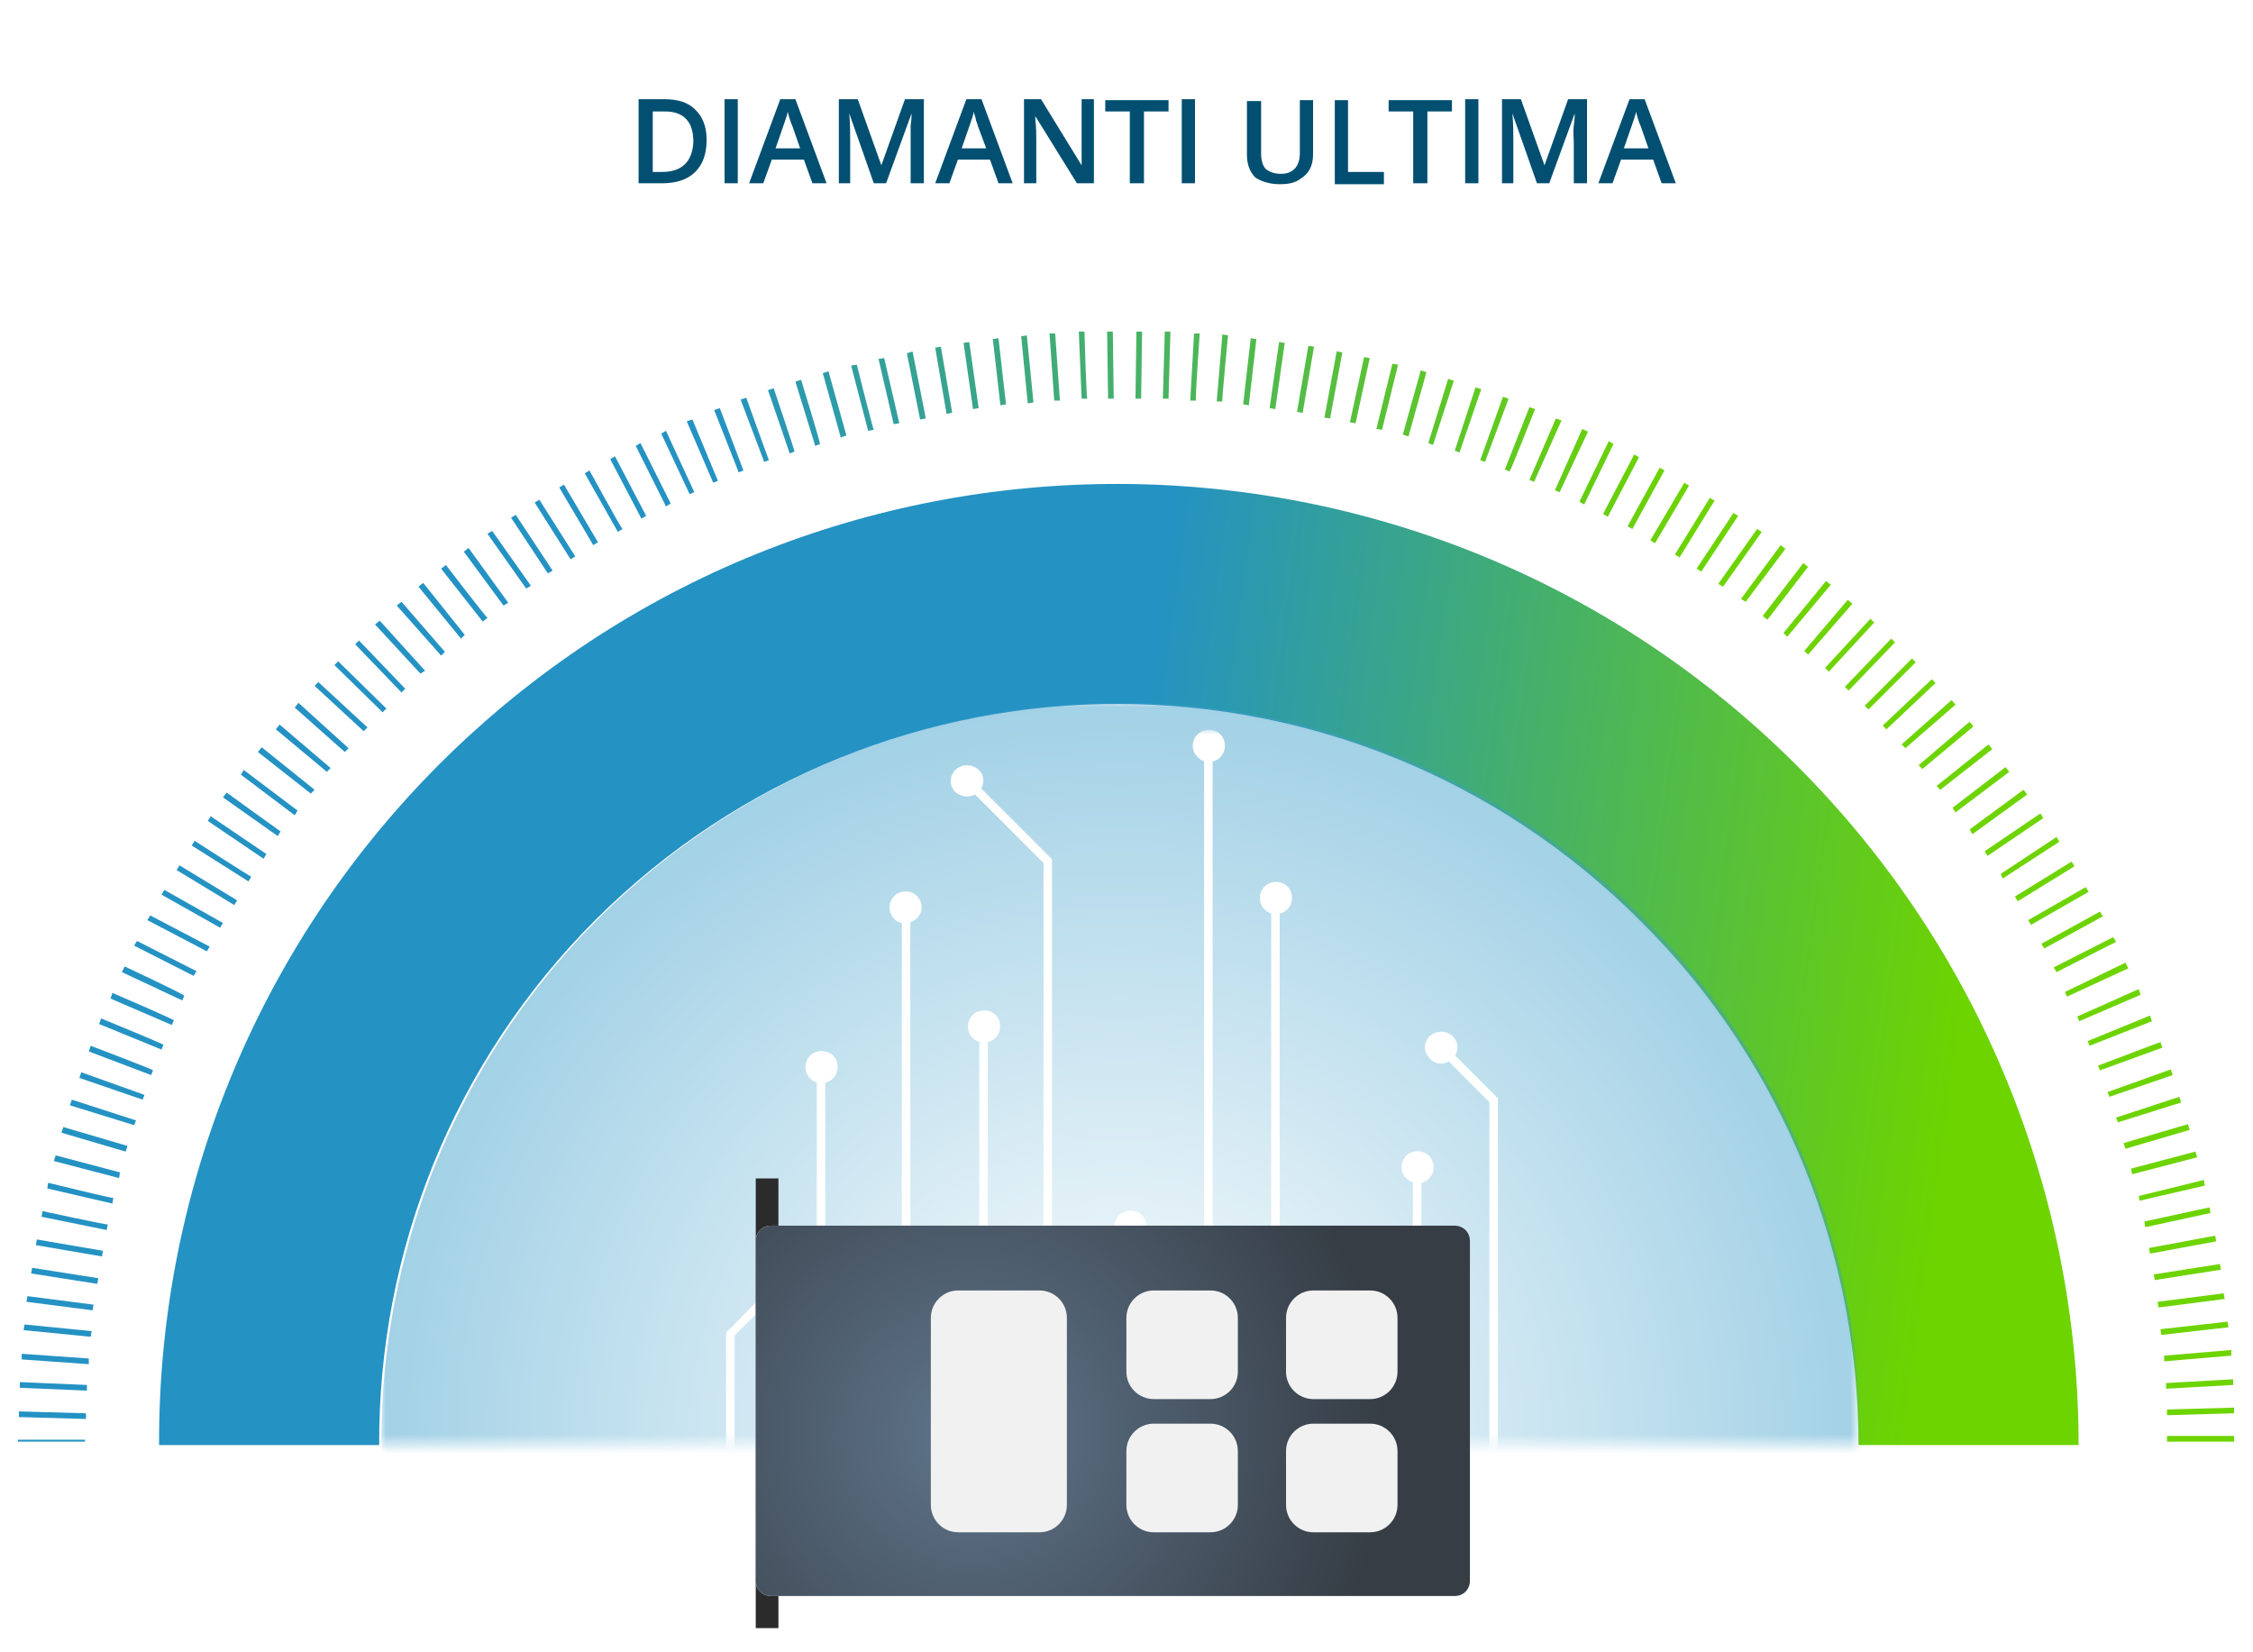 <?xml version="1.0" encoding="UTF-8"?> <!-- Generator: Adobe Illustrator 23.1.0, SVG Export Plug-In . SVG Version: 6.00 Build 0) --> <svg xmlns="http://www.w3.org/2000/svg" xmlns:xlink="http://www.w3.org/1999/xlink" version="1.1" id="Layer_1" x="0px" y="0px" viewBox="0 0 238.5 174.9" style="enable-background:new 0 0 238.5 174.9;" xml:space="preserve"> <style type="text/css"> .st0{fill:#024F71;} .st1{fill:url(#SVGID_1_);} .st2{fill:url(#SVGID_2_);} .st3{filter:url(#Adobe_OpacityMaskFilter);} .st4{fill-rule:evenodd;clip-rule:evenodd;fill:#FFFFFF;} .st5{opacity:0.686;mask:url(#vc6pfa417g_1_);fill-rule:evenodd;clip-rule:evenodd;fill:url(#SVGID_3_);enable-background:new ;} .st6{filter:url(#Adobe_OpacityMaskFilter_1_);} .st7{mask:url(#vc6pfa417g_2_);} .st8{fill-rule:evenodd;clip-rule:evenodd;fill:#2B2B2B;} .st9{fill-rule:evenodd;clip-rule:evenodd;fill:url(#SVGID_4_);} .st10{fill-rule:evenodd;clip-rule:evenodd;fill:#F1F1F1;} </style> <g> <path class="st0" d="M70.1,19.4c1.5,0,2.7-0.4,3.5-1.2c0.8-0.8,1.2-1.9,1.2-3.4c0-1.4-0.4-2.4-1.2-3.2c-0.8-0.8-1.9-1.1-3.3-1.1 h-2.7v8.9C67.6,19.4,70.1,19.4,70.1,19.4z M70.1,18.2h-1v-6.4h1.3c2,0,3,1.1,3,3.2C73.3,17.1,72.2,18.2,70.1,18.2z M78.1,19.4v-8.9 h-1.4v8.9H78.1z M80.8,19.4l0.9-2.5h3.4l0.9,2.5h1.5l-3.3-8.9h-1.6l-3.3,8.9H80.8L80.8,19.4z M84.7,15.7h-2.6l0.8-2.3 c0.2-0.6,0.4-1.1,0.5-1.6c0,0.2,0.1,0.4,0.2,0.8c0.1,0.3,0.2,0.6,0.3,0.8L84.7,15.7L84.7,15.7z M90,19.4v-4.3c0-1,0-2-0.1-3.1h0 l2.6,7.4h1.3l2.7-7.4h0c0,0.1,0,0.6-0.1,1.3c0,0.7,0,1.3,0,1.7v4.4h1.4v-8.9h-2l-2.5,7h0l-2.5-7h-2v8.9H90L90,19.4z M100.5,19.4 l0.9-2.5h3.4l0.9,2.5h1.5l-3.3-8.9h-1.6L99,19.4C99,19.4,100.5,19.4,100.5,19.4z M104.4,15.7h-2.6l0.8-2.3c0.2-0.6,0.4-1.1,0.5-1.6 c0,0.2,0.1,0.4,0.2,0.8l0,0.1c0.1,0.3,0.2,0.5,0.2,0.6L104.4,15.7z M109.7,19.4v-4.6c0-0.6,0-1.3-0.1-2.1l0-0.4h0l4.4,7.1h1.8v-8.9 h-1.3v4.6c0,0.3,0,0.8,0,1.4c0,0.6,0,0.9,0,1h0l-4.3-7h-1.8v8.9C108.3,19.4,109.7,19.4,109.7,19.4z M121.1,19.4v-7.6h2.6v-1.2h-6.7 v1.2h2.6v7.6H121.1z M126.5,19.4v-8.9h-1.4v8.9H126.5z M135.5,19.5c0.7,0,1.4-0.1,1.9-0.4c0.5-0.3,0.9-0.6,1.2-1.1 c0.3-0.5,0.4-1.1,0.4-1.7v-5.7h-1.4v5.6c0,1.4-0.7,2.2-2,2.2c-0.7,0-1.2-0.2-1.6-0.5c-0.3-0.3-0.5-0.9-0.5-1.6v-5.6H132v5.7 c0,1,0.3,1.8,0.9,2.4C133.5,19.2,134.4,19.5,135.5,19.5L135.5,19.5z M146.5,19.4v-1.2h-3.8v-7.6h-1.4v8.9H146.5L146.5,19.4z M151.1,19.4v-7.6h2.6v-1.2H147v1.2h2.6v7.6H151.1z M156.5,19.4v-8.9h-1.4v8.9H156.5z M160.2,19.4v-4.3c0-1,0-2-0.1-3.1h0l2.6,7.4 h1.3l2.7-7.4h0c0,0.1,0,0.6-0.1,1.3s0,1.3,0,1.7v4.4h1.4v-8.9h-2l-2.5,7h0l-2.5-7h-2v8.9H160.2L160.2,19.4z M170.7,19.4l0.9-2.5 h3.4l0.9,2.5h1.5l-3.3-8.9h-1.6l-3.3,8.9L170.7,19.4L170.7,19.4z M174.5,15.7h-2.6l0.8-2.3c0.2-0.6,0.4-1.1,0.5-1.6 c0,0.2,0.1,0.4,0.2,0.8c0.1,0.3,0.2,0.6,0.3,0.8L174.5,15.7z"></path> <g transform="translate(-233 -4055) translate(233 4055) translate(49 45) translate(14.44 41.164)"> <linearGradient id="SVGID_1_" gradientUnits="userSpaceOnUse" x1="-192.622" y1="380.671" x2="-192.17" y2="380.64" gradientTransform="matrix(203.194 0 0 -101.724 39193.332 38741.039)"> <stop offset="0" style="stop-color:#2492C3"></stop> <stop offset="1" style="stop-color:#6DD400"></stop> </linearGradient> <path class="st1" d="M126.8-5.1c19.6,19.6,29.8,45.6,29.8,71.9h-23.3c0-20.3-7.9-40.4-23-55.4C79.7-19.3,30.2-19.3-0.4,11.2 c-15.1,15.1-23,35.2-22.9,55.6h-23.3c-0.1-26.4,10.1-52.5,29.7-72.1C22.8-44.9,87.1-44.8,126.8-5.1z"></path> </g> <linearGradient id="SVGID_2_" gradientUnits="userSpaceOnUse" x1="-129.314" y1="467.131" x2="-128.904" y2="467.22" gradientTransform="matrix(234.601 0 0 -117.592 30436.801 55032.867)"> <stop offset="0" style="stop-color:#2492C3"></stop> <stop offset="1" style="stop-color:#6DD400"></stop> </linearGradient> <path class="st2" d="M236.5,152.6l0-0.6l-7.1,0l0,0.6L236.5,152.6L236.5,152.6z M236.5,149.6l0-0.6l-7.1,0.2l0,0.6L236.5,149.6 L236.5,149.6z M236.4,146.6l0-0.6l-7.1,0.4l0,0.6L236.4,146.6L236.4,146.6z M236.2,143.5l0-0.6l-7.1,0.6l0,0.6L236.2,143.5 L236.2,143.5z M235.9,140.5l-0.1-0.6l-7.1,0.8l0.1,0.6L235.9,140.5L235.9,140.5z M235.5,137.5l-0.1-0.6l-7,0.9l0.1,0.6L235.5,137.5 L235.5,137.5z M235.1,134.4l-0.1-0.6l-7,1.1l0.1,0.6L235.1,134.4L235.1,134.4z M234.6,131.4l-0.1-0.6l-7,1.3l0.1,0.6L234.6,131.4z M234,128.4l-0.1-0.6l-6.9,1.5l0.1,0.6L234,128.4L234,128.4z M226.5,127.1l6.9-1.6l-0.1-0.6l-6.9,1.7L226.5,127.1z M232.6,122.5 l-0.2-0.6l-6.8,1.8l0.1,0.6L232.6,122.5L232.6,122.5z M231.8,119.6l-0.2-0.6l-6.8,2l0.2,0.6C225,121.6,231.8,119.6,231.8,119.6z M230.9,116.7l-0.2-0.6l-6.7,2.2l0.2,0.5L230.9,116.7z M230,113.8l-0.2-0.6l-6.7,2.4l0.2,0.5L230,113.8L230,113.8z M228.9,110.9 l-0.2-0.6l-6.6,2.5l0.2,0.5L228.9,110.9L228.9,110.9z M227.8,108.1l-0.2-0.6l-6.6,2.7l0.2,0.5L227.8,108.1L227.8,108.1z M226.6,105.3l-0.2-0.6l-6.5,2.9l0.2,0.5L226.6,105.3L226.6,105.3z M225.3,102.5l-0.3-0.6l-6.4,3.1l0.2,0.5L225.3,102.5 L225.3,102.5z M224,99.7l-0.3-0.5l-6.3,3.2l0.3,0.5L224,99.7z M222.6,97l-0.3-0.5l-6.2,3.4l0.3,0.5L222.6,97z M221.1,94.4l-0.3-0.5 l-6.1,3.5l0.3,0.5L221.1,94.4L221.1,94.4z M219.6,91.7l-0.3-0.5l-6,3.7l0.3,0.5L219.6,91.7L219.6,91.7z M218,89.1l-0.3-0.5 l-5.9,3.9L212,93L218,89.1z M216.3,86.6l-0.3-0.5l-5.9,4l0.3,0.5L216.3,86.6L216.3,86.6z M214.6,84.1l-0.4-0.5l-5.7,4.2l0.3,0.5 C208.8,88.3,214.6,84.1,214.6,84.1z M212.7,81.7l-0.4-0.5l-5.6,4.3l0.3,0.5L212.7,81.7z M210.9,79.3l-0.4-0.5l-5.5,4.4l0.4,0.4 L210.9,79.3z M208.9,76.9l-0.4-0.5l-5.4,4.6l0.4,0.4L208.9,76.9L208.9,76.9z M207,74.6l-0.4-0.5l-5.3,4.7l0.4,0.4L207,74.6z M204.9,72.3l-0.4-0.4l-5.2,4.9l0.4,0.4L204.9,72.3L204.9,72.3z M202.8,70.1l-0.4-0.4l-5,5l0.4,0.4L202.8,70.1L202.8,70.1z M200.6,68l-0.4-0.4l-4.9,5.1l0.4,0.4L200.6,68z M198.4,65.9l-0.4-0.4l-4.8,5.2l0.4,0.4L198.4,65.9L198.4,65.9z M196.1,63.9 l-0.5-0.4l-4.6,5.4l0.4,0.4L196.1,63.9L196.1,63.9z M193.8,61.9l-0.5-0.4l-4.5,5.5l0.4,0.4L193.8,61.9L193.8,61.9z M191.4,60 l-0.5-0.4l-4.3,5.6l0.5,0.4L191.4,60L191.4,60z M189,58.1l-0.5-0.4l-4.2,5.7l0.5,0.3L189,58.1L189,58.1z M186.5,56.3L186,56 l-4.1,5.8l0.5,0.3L186.5,56.3L186.5,56.3z M184,54.6l-0.5-0.3l-3.9,5.9l0.5,0.3L184,54.6z M181.5,53l-0.5-0.3l-3.7,6l0.5,0.3 L181.5,53z M178.8,51.4l-0.5-0.3l-3.6,6.1l0.5,0.3L178.8,51.4z M176.2,49.8l-0.5-0.3l-3.4,6.2l0.5,0.3 C172.8,56,176.2,49.8,176.2,49.8z M173.5,48.4l-0.5-0.3l-3.3,6.3l0.5,0.3L173.5,48.4L173.5,48.4z M170.8,47l-0.5-0.3l-3.1,6.4 l0.5,0.3L170.8,47L170.8,47z M168.1,45.7l-0.6-0.3l-2.9,6.5l0.5,0.2L168.1,45.7L168.1,45.7z M165.3,44.5l-0.6-0.2l-2.8,6.5l0.5,0.2 L165.3,44.5L165.3,44.5z M162.5,43.3l-0.6-0.2l-2.6,6.6l0.5,0.2C159.9,49.9,162.5,43.3,162.5,43.3z M159.7,42.2l-0.6-0.2l-2.4,6.7 l0.5,0.2L159.7,42.2L159.7,42.2z M156.8,41.2l-0.6-0.2l-2.2,6.7l0.5,0.2C154.5,47.9,156.8,41.2,156.8,41.2z M153.9,40.3l-0.6-0.2 l-2.1,6.8l0.5,0.2L153.9,40.3L153.9,40.3z M151,39.4l-0.6-0.2l-1.9,6.8l0.6,0.2L151,39.4L151,39.4z M148,38.6l-0.6-0.1l-1.7,6.9 l0.6,0.1L148,38.6L148,38.6z M145,37.9l-0.6-0.1l-1.5,6.9l0.6,0.1L145,37.9z M142.1,37.3l-0.6-0.1l-1.3,7l0.6,0.1L142.1,37.3z M139.1,36.7l-0.6-0.1l-1.2,7l0.6,0.1C137.9,43.7,139.1,36.7,139.1,36.7z M136,36.3l-0.6-0.1l-1,7l0.6,0.1L136,36.3L136,36.3z M133,35.9l-0.6-0.1l-0.8,7l0.6,0.1C132.2,42.9,133,35.9,133,35.9z M130,35.5l-0.6-0.1l-0.6,7.1l0.6,0 C129.3,42.6,130,35.5,130,35.5z M127,35.3l-0.6,0l-0.4,7.1l0.6,0C126.5,42.4,127,35.3,127,35.3z M123.9,35.1l-0.6,0l-0.2,7.1l0.6,0 L123.9,35.1L123.9,35.1z M120.9,35.1l-0.6,0l-0.1,7.1l0.6,0L120.9,35.1z M117.8,35.1l-0.6,0l0.1,7.1l0.6,0 C117.9,42.2,117.8,35.1,117.8,35.1z M114.8,35.1l-0.6,0l0.3,7.1l0.6,0C115,42.2,114.8,35.1,114.8,35.1z M111.7,35.3l-0.6,0l0.5,7.1 l0.6,0C112.2,42.4,111.7,35.3,111.7,35.3z M108.7,35.5l-0.6,0.1l0.7,7.1l0.6-0.1L108.7,35.5z M105.7,35.8l-0.6,0.1l0.8,7l0.6-0.1 C106.5,42.9,105.7,35.8,105.7,35.8z M102.6,36.2l-0.6,0.1l1,7l0.6-0.1L102.6,36.2L102.6,36.2z M99.6,36.7L99,36.8l1.2,7l0.6-0.1 L99.6,36.7L99.6,36.7z M96.6,37.2L96,37.4l1.4,7l0.6-0.1C98,44.2,96.6,37.2,96.6,37.2z M93.6,37.9L93,38l1.6,6.9l0.6-0.1 C95.2,44.8,93.6,37.9,93.6,37.9z M90.7,38.6l-0.6,0.1l1.8,6.9l0.6-0.1C92.4,45.4,90.7,38.6,90.7,38.6z M87.7,39.3l-0.6,0.2l1.9,6.8 l0.6-0.2L87.7,39.3L87.7,39.3z M84.8,40.2l-0.6,0.2l2.1,6.8l0.5-0.2C86.9,47,84.8,40.2,84.8,40.2z M81.9,41.1l-0.6,0.2l2.3,6.7 l0.5-0.2C84.2,47.9,81.9,41.1,81.9,41.1z M79,42.1l-0.6,0.2l2.5,6.6l0.5-0.2C81.4,48.8,79,42.1,79,42.1z M76.2,43.2l-0.6,0.2 l2.6,6.6l0.5-0.2L76.2,43.2L76.2,43.2z M73.3,44.4l-0.6,0.2l2.8,6.5l0.5-0.2L73.3,44.4L73.3,44.4z M70.5,45.6L70,45.9l3,6.4 l0.5-0.2L70.5,45.6z M67.8,46.9l-0.5,0.3l3.2,6.4l0.5-0.3L67.8,46.9L67.8,46.9z M65.1,48.3l-0.5,0.3l3.3,6.3l0.5-0.3 C68.4,54.6,65.1,48.3,65.1,48.3z M62.4,49.8l-0.5,0.3l3.5,6.2l0.5-0.3C65.8,56,62.4,49.8,62.4,49.8z M59.7,51.3l-0.5,0.3l3.6,6.1 l0.5-0.3L59.7,51.3z M57.1,52.9l-0.5,0.3l3.8,6l0.5-0.3L57.1,52.9z M54.6,54.5l-0.5,0.3l3.9,5.9l0.5-0.3L54.6,54.5L54.6,54.5z M52.1,56.2l-0.5,0.3l4.1,5.8l0.5-0.3L52.1,56.2z M49.6,58l-0.5,0.4l4.2,5.7l0.5-0.3L49.6,58L49.6,58z M47.2,59.8l-0.5,0.4l4.4,5.6 l0.5-0.4C51.5,65.4,47.2,59.8,47.2,59.8z M44.8,61.7l-0.5,0.4l4.5,5.5l0.4-0.4L44.8,61.7L44.8,61.7z M42.5,63.7L42,64.1l4.7,5.3 l0.4-0.4L42.5,63.7z M40.2,65.7l-0.5,0.4l4.8,5.2L45,71C45,71,40.2,65.7,40.2,65.7z M38,67.8l-0.4,0.4l4.9,5.1l0.4-0.4 C42.9,72.9,38,67.8,38,67.8z M35.8,70l-0.4,0.4l5.1,5l0.4-0.4L35.8,70L35.8,70z M33.7,72.2l-0.4,0.4l5.2,4.8l0.4-0.4L33.7,72.2z M31.6,74.4l-0.4,0.5l5.3,4.7l0.4-0.4L31.6,74.4z M29.6,76.7l-0.4,0.5l5.4,4.5l0.4-0.4L29.6,76.7L29.6,76.7z M27.7,79.1l-0.4,0.5 l5.6,4.4l0.4-0.4C33.2,83.5,27.7,79.1,27.7,79.1z M25.8,81.5L25.5,82l5.7,4.3l0.3-0.5L25.8,81.5z M24,83.9l-0.4,0.5l5.8,4.1 l0.3-0.5C29.8,88.1,24,83.9,24,83.9z M22.3,86.4l-0.3,0.5l5.9,4l0.3-0.5L22.3,86.4z M20.6,89l-0.3,0.5l6,3.8l0.3-0.5 C26.5,92.8,20.6,89,20.6,89z M19,91.6l-0.3,0.5l6.1,3.7l0.3-0.5L19,91.6L19,91.6z M17.4,94.2l-0.3,0.5l6.2,3.5l0.3-0.5 C23.6,97.7,17.4,94.2,17.4,94.2z M15.9,96.9l-0.3,0.5l6.3,3.3l0.3-0.5C22.2,100.2,15.9,96.9,15.9,96.9z M14.5,99.6l-0.3,0.5 l6.3,3.2l0.3-0.5L14.5,99.6L14.5,99.6z M13.2,102.3l-0.3,0.6l6.4,3l0.2-0.5C19.6,105.3,13.2,102.3,13.2,102.3z M11.9,105.1 l-0.2,0.6l6.5,2.8l0.2-0.5C18.4,107.9,11.9,105.1,11.9,105.1z M10.7,107.8l-0.2,0.6l6.6,2.7l0.2-0.5 C17.3,110.5,10.7,107.8,10.7,107.8z M9.6,110.7l-0.2,0.6l6.6,2.5l0.2-0.5C16.2,113.2,9.6,110.7,9.6,110.7z M8.6,113.5l-0.2,0.6 l6.7,2.3l0.2-0.5L8.6,113.5L8.6,113.5z M7.6,116.4L7.4,117l6.8,2.1l0.2-0.5L7.6,116.4z M6.7,119.3l-0.2,0.6l6.8,2l0.2-0.6 L6.7,119.3L6.7,119.3z M5.9,122.3l-0.2,0.6l6.9,1.8l0.1-0.6C12.7,124.1,5.9,122.3,5.9,122.3z M5.1,125.2L5,125.8l6.9,1.6l0.1-0.6 C12,126.9,5.1,125.2,5.1,125.2z M4.5,128.2l-0.1,0.6l6.9,1.4l0.1-0.6C11.4,129.7,4.5,128.2,4.5,128.2z M3.9,131.2l-0.1,0.6l7,1.2 l0.1-0.6L3.9,131.2L3.9,131.2z M3.4,134.2l-0.1,0.6l7,1.1l0.1-0.6C10.4,135.3,3.4,134.2,3.4,134.2z M2.9,137.2l-0.1,0.6l7,0.9 l0.1-0.6C9.9,138.1,2.9,137.2,2.9,137.2z M2.6,140.2l-0.1,0.6l7.1,0.7l0.1-0.6L2.6,140.2L2.6,140.2z M2.3,143.3l0,0.6l7.1,0.5 l0-0.6L2.3,143.3L2.3,143.3z M2.1,146.3l0,0.6l7.1,0.3l0-0.6L2.1,146.3L2.1,146.3z M2,149.4l0,0.6l7.1,0.2l0-0.6 C9,149.6,2,149.4,2,149.4z M1.9,152.4v0.2H9v-0.2L1.9,152.4L1.9,152.4z"></path> <g transform="translate(-233 -4055) translate(233 4055) translate(49 45) translate(28.365 54.957)"> <defs> <filter id="Adobe_OpacityMaskFilter" x="-37" y="-25.6" width="156.6" height="156.6"> <feColorMatrix type="matrix" values="1 0 0 0 0 0 1 0 0 0 0 0 1 0 0 0 0 0 1 0"></feColorMatrix> </filter> </defs> <mask maskUnits="userSpaceOnUse" x="-37" y="-25.6" width="156.6" height="156.6" id="vc6pfa417g_1_"> <g class="st3"> <path id="qix17ry2ke_1_" class="st4" d="M-47.1-35.1h190.3v88H-47.1V-35.1z"></path> </g> </mask> <radialGradient id="SVGID_3_" cx="-206.419" cy="367.8" r="0.56" gradientTransform="matrix(156.598 0 0 -156.598 32366.094 57649.496)" gradientUnits="userSpaceOnUse"> <stop offset="7.900000e-04" style="stop-color:#FFFFFF"></stop> <stop offset="1" style="stop-color:#2492C3"></stop> </radialGradient> <circle class="st5" cx="41.3" cy="52.7" r="78.3"></circle> <defs> <filter id="Adobe_OpacityMaskFilter_1_" x="-26.4" y="-22.7" width="116" height="285.6"> <feColorMatrix type="matrix" values="1 0 0 0 0 0 1 0 0 0 0 0 1 0 0 0 0 0 1 0"></feColorMatrix> </filter> </defs> <mask maskUnits="userSpaceOnUse" x="-26.4" y="-22.7" width="116" height="285.6" id="vc6pfa417g_2_"> <g class="st6"> <path id="qix17ry2ke_2_" class="st4" d="M-47.1-35.1h190.3v88H-47.1V-35.1z"></path> </g> </mask> <g class="st7"> <g> <path class="st4" d="M-8.8,66.9v136.9l29.1,29.1v22.2l-7.2,7.2l0.6,0.6l7.4-7.4v-22.9l-29.1-29.1V67.3L19,40.4V-4h-0.9V40 L-8.8,66.9z"></path> <path class="st4" d="M20.2-3.9c0-0.9-0.7-1.7-1.7-1.7c-0.9,0-1.7,0.7-1.7,1.7c0,0.9,0.7,1.7,1.7,1.7C19.4-2.3,20.2-3,20.2-3.9 M-8.7,175.5l0.6,0.6l15.9-15.9v-74L27.2,67V8.6h-0.9v58L7,85.9v74L-8.7,175.5z"></path> <path class="st4" d="M25.1,8.7c0-0.9,0.7-1.7,1.7-1.7s1.7,0.7,1.7,1.7c0,0.9-0.7,1.7-1.7,1.7S25.1,9.6,25.1,8.7 M7.6,181.3v38.7 h0.9v-38.4l17.4-17.4V98.2L51,73.1v-94.2h-0.9v93.8L25,97.9v66.1L7.6,181.3z"></path> <path class="st4" d="M48.9-21c0-0.9,0.7-1.7,1.7-1.7s1.7,0.7,1.7,1.7c0,0.9-0.7,1.7-1.7,1.7C49.7-19.3,48.9-20.1,48.9-21 M42.4,178.5l0.6,0.6l18.8-18.8v-32.7l11.3-11.3V23.5h-0.9V116l-11.3,11.3V160L42.4,178.5z"></path> <path class="st4" d="M71,23.6c0-0.9,0.7-1.7,1.7-1.7c0.9,0,1.7,0.7,1.7,1.7c0,0.9-0.7,1.7-1.7,1.7C71.7,25.2,71,24.5,71,23.6 M36.7,86.3v18.6l7.7,7.7l0.6-0.6l-7.4-7.4V86.3H36.7z"></path> <path class="st4" d="M17.8,88.4V127l7.3,7.3l0.6-0.6l-7-7V88.8l24-24V29.8h-0.9v34.6L17.8,88.4z"></path> <path class="st4" d="M40.6,29.9c0-0.9,0.7-1.7,1.7-1.7s1.7,0.7,1.7,1.7s-0.7,1.7-1.7,1.7C41.3,31.5,40.6,30.8,40.6,29.9 M-2.5,71.3v64.8l9.6,9.6l0.6-0.6l-9.3-9.3V71.7L15,55.1l-0.6-0.6L-2.5,71.3z"></path> <path class="st4" d="M13.5,53.7c0.7-0.7,1.7-0.7,2.4,0c0.7,0.6,0.7,1.7,0,2.4c-0.7,0.6-1.7,0.6-2.4,0 C12.8,55.4,12.8,54.3,13.5,53.7 M62,45v49.5l10.2,10.2l0.6-0.6l-10-10V45H62z"></path> <path class="st4" d="M60.8,45c0-0.9,0.7-1.7,1.7-1.7c0.9,0,1.7,0.7,1.7,1.7s-0.7,1.7-1.7,1.7C61.5,46.7,60.8,46,60.8,45 M50.4,39.6l0.6,0.6l7.1-7.1V-5h-0.9v37.7L50.4,39.6z"></path> <path class="st4" d="M56-4.9c0-0.9,0.7-1.7,1.7-1.7s1.7,0.7,1.7,1.7c0,0.9-0.7,1.7-1.7,1.7S56-4,56-4.9 M24.6-17.1l8.5,8.5v55.8 l8.8,8.8l0.6-0.6L34,46.8V-9l-8.7-8.7L24.6-17.1z"></path> <path class="st4" d="M23.8-16.1c-0.7-0.6-0.7-1.7,0-2.4c0.7-0.6,1.7-0.6,2.4,0c0.7,0.6,0.7,1.7,0,2.4 C25.5-15.5,24.5-15.5,23.8-16.1 M74.8,11.2l5.5,5.5v61.1l8.5,8.5v36.1l-13.9,13.9l0.6,0.6l14.2-14.2V85.9l-8.5-8.5V16.3 l-5.8-5.8L74.8,11.2z"></path> <path class="st4" d="M74,12.1c-0.7-0.7-0.7-1.7,0-2.4c0.7-0.6,1.7-0.6,2.4,0c0.7,0.7,0.7,1.7,0,2.4C75.7,12.8,74.6,12.8,74,12.1 M48.9,88.6l3.3,3.3v30.5h0.9V91.6L49.5,88L48.9,88.6z"></path> <path class="st4" d="M48.1,89.5c-0.7-0.6-0.7-1.7,0-2.4c0.7-0.6,1.7-0.6,2.4,0c0.7,0.6,0.7,1.7,0,2.4 C49.8,90.2,48.7,90.2,48.1,89.5 M12.7,90.9V116l5.3,5.3l0.6-0.6l-5.1-5.1V90.9H12.7z"></path> <path class="st4" d="M11.4,91c0-0.9,0.7-1.7,1.7-1.7c0.9,0,1.7,0.7,1.7,1.7s-0.7,1.7-1.7,1.7C12.2,92.7,11.4,91.9,11.4,91 M80.5,87v17.6l8.3,8.3l0.6-0.6l-8.1-8.1V87H80.5z"></path> <path class="st4" d="M79.3,87.1c0-0.9,0.7-1.7,1.7-1.7c0.9,0,1.7,0.7,1.7,1.7s-0.7,1.7-1.7,1.7C80,88.8,79.3,88,79.3,87.1 M12.3,70.3v10.3h0.9v-10l8.8-8.8V46.5h-0.9v14.9L12.3,70.3z"></path> <path class="st4" d="M19.8,46.6c0-0.9,0.7-1.7,1.7-1.7c0.9,0,1.7,0.7,1.7,1.7s-0.7,1.7-1.7,1.7S19.8,47.5,19.8,46.6 M56.6,51.4 v22.1l5.4,5.4l0.6-0.6l-5.2-5.2V51.4H56.6z"></path> <path class="st4" d="M55.4,51.5c0-0.9,0.7-1.7,1.7-1.7c0.9,0,1.7,0.7,1.7,1.7c0,0.9-0.7,1.7-1.7,1.7 C56.1,53.1,55.4,52.4,55.4,51.5 M-0.5,41.1v17.7h0.9V41.4l9.6-9.6V12.9H9.1v18.5L-0.5,41.1z"></path> <path class="st4" d="M7.9,13c0-0.9,0.7-1.7,1.7-1.7s1.7,0.7,1.7,1.7c0,0.9-0.7,1.7-1.7,1.7S7.9,13.9,7.9,13 M-25.1,74.7V110 l16.4,16.4l0.6-0.6l-16.2-16.2V74.7H-25.1z"></path> <path class="st4" d="M-26.4,74.8c0-0.9,0.7-1.7,1.7-1.7s1.7,0.7,1.7,1.7s-0.7,1.7-1.7,1.7S-26.4,75.7-26.4,74.8"></path> </g> </g> </g> <g transform="translate(-233 -4055) translate(233 4055) translate(49 45) translate(78.003 114.641)"> <path class="st8" d="M-47-34.9v47.6h2.4v-47.6H-47z"></path> <path class="st4" d="M-45.4,9.3H27c0.9,0,1.6-0.7,1.6-1.6v-36c0-0.9-0.7-1.6-1.6-1.6h-72.4c-0.9,0-1.6,0.7-1.6,1.6v36 C-47,8.6-46.3,9.3-45.4,9.3z"></path> <radialGradient id="SVGID_4_" cx="-254.669" cy="316.561" r="1.121" gradientTransform="matrix(39.203 0 0 39.202 9959.508 -12417.881)" gradientUnits="userSpaceOnUse"> <stop offset="0" style="stop-color:#5F758B"></stop> <stop offset="1" style="stop-color:#363D45"></stop> </radialGradient> <path class="st9" d="M-45.4,9.3H27c0.9,0,1.6-0.7,1.6-1.6v-36c0-0.9-0.7-1.6-1.6-1.6h-72.4c-0.9,0-1.6,0.7-1.6,1.6v36 C-47,8.6-46.3,9.3-45.4,9.3z"></path> <g transform="translate(18.735 12.057)"> <path class="st10" d="M-35.7-9.5h-8.6c-1.6,0-2.9-1.3-2.9-2.9v-19.8c0-1.6,1.3-2.9,2.9-2.9h8.6c1.6,0,2.9,1.3,2.9,2.9v19.8 C-32.8-10.8-34.1-9.5-35.7-9.5z"></path> <path class="st10" d="M-23.6-23.6h6c1.6,0,2.9-1.3,2.9-2.9v-5.7c0-1.6-1.3-2.9-2.9-2.9h-6c-1.6,0-2.9,1.3-2.9,2.9v5.7 C-26.5-24.9-25.2-23.6-23.6-23.6z"></path> <path class="st10" d="M-6.7-23.6h6c1.6,0,2.9-1.3,2.9-2.9v-5.7c0-1.6-1.3-2.9-2.9-2.9h-6c-1.6,0-2.9,1.3-2.9,2.9v5.7 C-9.6-24.9-8.3-23.6-6.7-23.6z"></path> <path class="st10" d="M-23.6-9.5h6c1.6,0,2.9-1.3,2.9-2.9v-5.7c0-1.6-1.3-2.9-2.9-2.9h-6c-1.6,0-2.9,1.3-2.9,2.9v5.7 C-26.5-10.8-25.2-9.5-23.6-9.5z"></path> <path class="st10" d="M-6.7-9.5h6c1.6,0,2.9-1.3,2.9-2.9v-5.7c0-1.6-1.3-2.9-2.9-2.9h-6c-1.6,0-2.9,1.3-2.9,2.9v5.7 C-9.6-10.8-8.3-9.5-6.7-9.5z"></path> </g> </g> </g> </svg> 
